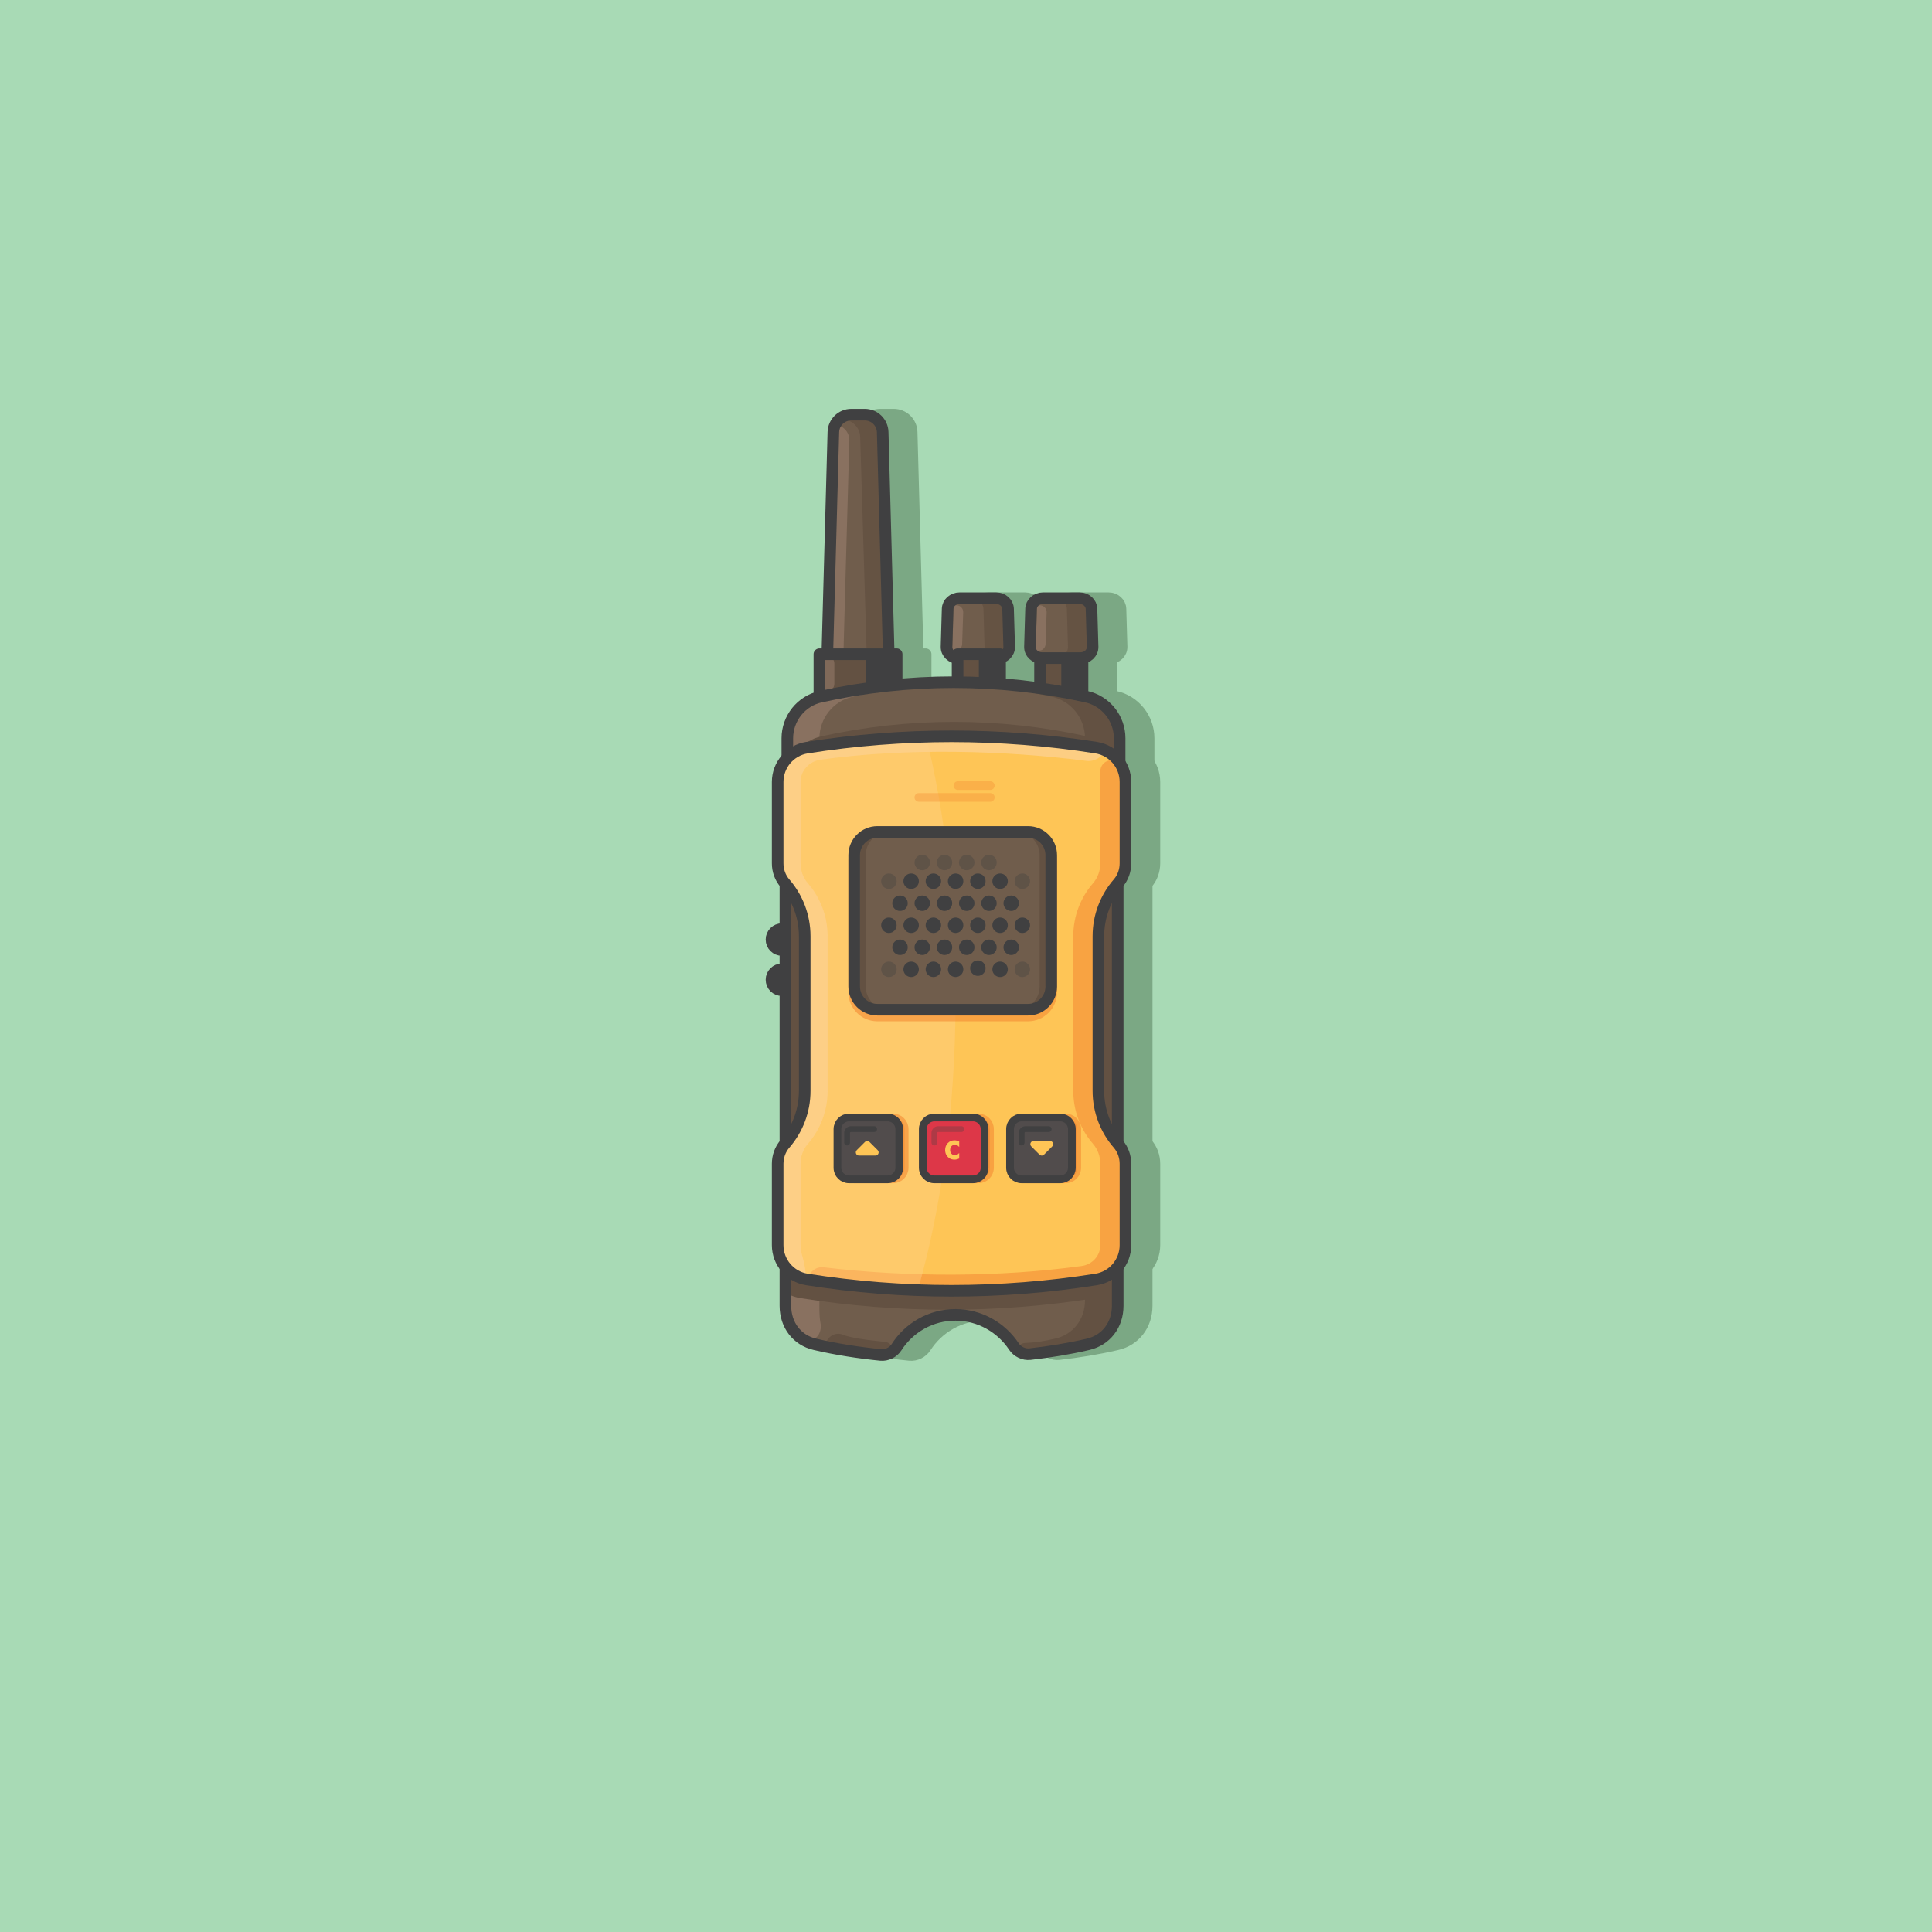 <svg xmlns="http://www.w3.org/2000/svg" enable-background="new 0 0 1000 1000" viewBox="0 0 1000 1000" id="walkie-talkie"><rect width="1000" height="1000" fill="#a8dab5"></rect><rect width="22" height="26" x="553.312" y="338.617" fill="#7ba884" stroke="#7ba884" stroke-linecap="round" stroke-linejoin="round" stroke-miterlimit="10" stroke-width="6"></rect><path fill="#7ba884" stroke="#7ba884" stroke-linecap="round" stroke-linejoin="round" stroke-miterlimit="10" stroke-width="6" d="M574.375 340.617h-20.126c-3.465 0-6.248-2.646-6.154-5.851l.574-19.606c.09-3.085 2.819-5.543 6.154-5.543h18.979c3.335 0 6.064 2.458 6.154 5.543l.574 19.606C580.623 337.971 577.841 340.617 574.375 340.617zM531.198 340.617h-20.126c-3.465 0-6.248-2.646-6.154-5.851l.574-19.606c.09-3.085 2.819-5.543 6.154-5.543h18.979c3.335 0 6.064 2.458 6.154 5.543l.574 19.606C537.446 337.971 534.663 340.617 531.198 340.617zM475.113 342.617h-32l3.235-118.961c.137-5.031 4.255-9.039 9.288-9.039h6.953c5.033 0 9.151 4.007 9.288 9.039L475.113 342.617z"></path><rect width="40" height="26" x="439.113" y="338.617" fill="#7ba884" stroke="#7ba884" stroke-linecap="round" stroke-linejoin="round" stroke-miterlimit="10" stroke-width="6"></rect><rect width="22" height="26" x="510.645" y="338.617" fill="#7ba884" stroke="#7ba884" stroke-linecap="round" stroke-linejoin="round" stroke-miterlimit="10" stroke-width="6"></rect><path fill="#7ba884" stroke="#7ba884" stroke-linecap="round" stroke-linejoin="round" stroke-miterlimit="10" stroke-width="6" d="M423.394 423.617c-.558-1.403-.871-2.922-.871-4.505V382.15c0-10.347 7.178-19.338 17.283-21.56 45.348-9.974 92.085-9.974 137.433 0 10.105 2.222 17.283 11.214 17.283 21.56v36.961c0 1.583-.313 3.103-.871 4.505H423.394zM421.523 439.426c0 78.816 0 157.633 0 236.449.001 9.956 6.035 17.81 15.248 19.934 11.07 2.589 22.464 4.348 34.027 5.511 3.235.322 6.504-1.285 8.264-4.028 6.393-9.986 17.69-16.771 30.571-16.712 12.611.04 23.7 6.633 30.157 16.356 1.824 2.74 5.124 4.325 8.356 3.964 10.185-1.149 20.224-2.78 30.01-5.064 9.26-2.129 15.367-9.959 15.368-19.962 0-78.816 0-157.633 0-236.449C539.569 423.663 475.478 423.663 421.523 439.426z"></path><path fill="#7ba884" stroke="#7ba884" stroke-linecap="round" stroke-linejoin="round" stroke-miterlimit="10" stroke-width="6" d="
	M597.523,446.842v-42.085c0-8.841-6.417-16.402-15.15-17.78c-49.593-7.824-100.108-7.824-149.701,0
	c-8.733,1.378-15.15,8.939-15.15,17.78v42.085c0,3.758,1.276,7.436,3.739,10.275c6.391,7.368,10.261,16.98,10.261,27.499v80
	c0,10.519-3.87,20.131-10.261,27.499c-2.463,2.839-3.739,6.517-3.739,10.275v42.085c0,8.841,6.417,16.402,15.15,17.78
	c49.593,7.824,100.108,7.824,149.701,0c8.733-1.378,15.15-8.939,15.15-17.78v-42.085c0-3.758-1.276-7.436-3.739-10.275
	c-6.391-7.368-10.261-16.98-10.261-27.499v-80c0-10.519,3.87-20.131,10.261-27.499C596.247,454.279,597.523,450.601,597.523,446.842
	z"></path><path fill="#404041" stroke="#404041" stroke-linecap="round" stroke-linejoin="round" stroke-miterlimit="10" stroke-width="6" d="M405.485 491.717h-.766c-2.982 0-5.4-2.418-5.4-5.4l0 0c0-2.982 2.418-5.4 5.4-5.4h.766c2.982 0 5.4 2.418 5.4 5.4l0 0C410.885 489.299 408.468 491.717 405.485 491.717zM405.485 512.517h-.766c-2.982 0-5.4-2.418-5.4-5.4l0 0c0-2.982 2.418-5.4 5.4-5.4h.766c2.982 0 5.4 2.418 5.4 5.4l0 0C410.885 510.099 408.468 512.517 405.485 512.517z"></path><rect width="22" height="26" x="538.312" y="338.617" fill="#635142"></rect><rect width="11" height="26" x="549.312" y="338.617" fill="#404041"></rect><rect width="22" height="26" x="538.312" y="338.617" fill="none" stroke="#404041" stroke-linecap="round" stroke-linejoin="round" stroke-miterlimit="10" stroke-width="6"></rect><path fill="#705d4c" d="M559.375,340.617h-20.126c-3.465,0-6.248-2.646-6.154-5.851l0.574-19.606
	c0.09-3.085,2.819-5.543,6.154-5.543h18.979c3.335,0,6.064,2.458,6.154,5.543l0.574,19.606
	C565.623,337.971,562.841,340.617,559.375,340.617z"></path><path fill="#897160" d="M537.56,336.793l-1.517-0.051l0.791-23.487l1.517,0.051
	c1.932,0.065,3.445,1.684,3.38,3.616l-0.555,16.491C541.111,335.345,539.492,336.858,537.56,336.793z"></path><path fill="#635142" d="M564.956,315.159c-0.09-3.085-2.819-5.543-6.154-5.543h-12.75
	c3.335,0,6.064,2.458,6.154,5.543l0.574,19.606c0.094,3.206-2.689,5.851-6.154,5.851h12.75c3.465,0,6.248-2.646,6.154-5.851
	L564.956,315.159z" opacity=".81"></path><path fill="none" stroke="#404041" stroke-linecap="round" stroke-linejoin="round" stroke-miterlimit="10" stroke-width="6" d="
	M559.375,340.617h-20.126c-3.465,0-6.248-2.646-6.154-5.851l0.574-19.606c0.09-3.085,2.819-5.543,6.154-5.543h18.979
	c3.335,0,6.064,2.458,6.154,5.543l0.574,19.606C565.623,337.971,562.841,340.617,559.375,340.617z"></path><path fill="#705d4c" d="M516.198,340.617h-20.126c-3.465,0-6.248-2.646-6.154-5.851l0.574-19.606
	c0.09-3.085,2.819-5.543,6.154-5.543h18.979c3.335,0,6.064,2.458,6.154,5.543l0.574,19.606
	C522.446,337.971,519.663,340.617,516.198,340.617z"></path><path fill="#897160" d="M494.383,336.793l-1.517-0.051l0.791-23.487l1.517,0.051
	c1.932,0.065,3.445,1.684,3.38,3.616l-0.555,16.491C497.934,335.345,496.315,336.858,494.383,336.793z"></path><path fill="#635142" d="M521.778,315.159c-0.09-3.085-2.819-5.543-6.154-5.543h-12.75
	c3.335,0,6.064,2.458,6.154,5.543l0.574,19.606c0.094,3.206-2.689,5.851-6.154,5.851h12.75c3.465,0,6.248-2.646,6.154-5.851
	L521.778,315.159z" opacity=".81"></path><path fill="none" stroke="#404041" stroke-linecap="round" stroke-linejoin="round" stroke-miterlimit="10" stroke-width="6" d="
	M516.198,340.617h-20.126c-3.465,0-6.248-2.646-6.154-5.851l0.574-19.606c0.09-3.085,2.819-5.543,6.154-5.543h18.979
	c3.335,0,6.064,2.458,6.154,5.543l0.574,19.606C522.446,337.971,519.663,340.617,516.198,340.617z"></path><path fill="#705d4c" d="M460.113,342.617h-32l3.235-118.961c0.137-5.031,4.255-9.039,9.288-9.039h6.953
	c5.033,0,9.151,4.007,9.288,9.039L460.113,342.617z"></path><path fill="#897160" d="M431.558,219.783c-0.119,0.562-0.193,1.141-0.209,1.736l-3.235,121.097h8.333
	c0,0,2.362-86.932,3.174-114.532C439.755,223.539,436.106,219.783,431.558,219.783L431.558,219.783z"></path><path fill="#635142" d="M435.924,217.15c5.033-0.014,9.162,3.983,9.312,9.013l3.483,116.452
	l12.568-0.034l-3.557-118.952c-0.15-5.031-4.279-9.027-9.312-9.013l-6.953,0.019c-2.445,0.007-4.666,0.964-6.323,2.517
	L435.924,217.15z" opacity=".81"></path><path fill="none" stroke="#404041" stroke-linecap="round" stroke-linejoin="round" stroke-miterlimit="10" stroke-width="6" d="
	M460.113,342.617h-32l3.235-118.961c0.137-5.031,4.255-9.039,9.288-9.039h6.953c5.033,0,9.151,4.007,9.288,9.039L460.113,342.617z"></path><rect width="40" height="26" x="424.113" y="338.617" fill="#635142"></rect><path fill="#897160" d="M428.113,357.733L428.113,357.733c-2.07,0-3.747-1.678-3.747-3.747
	v-10.622c0-2.07,1.678-3.747,3.747-3.747l0,0c2.07,0,3.747,1.678,3.747,3.747v10.622
	C431.861,356.055,430.183,357.733,428.113,357.733z" opacity=".75"></path><rect width="16" height="26" x="448.113" y="338.617" fill="#404041"></rect><rect width="40" height="26" x="424.113" y="338.617" fill="none" stroke="#404041" stroke-linecap="round" stroke-linejoin="round" stroke-miterlimit="10" stroke-width="6"></rect><rect width="22" height="26" x="495.645" y="338.617" fill="#635142"></rect><rect width="11" height="26" x="506.645" y="338.617" fill="#404041"></rect><rect width="22" height="26" x="495.645" y="338.617" fill="none" stroke="#404041" stroke-linecap="round" stroke-linejoin="round" stroke-miterlimit="10" stroke-width="6"></rect><path fill="#705d4c" d="M408.394,423.617c-0.558-1.403-0.871-2.922-0.871-4.505V382.15
	c0-10.347,7.178-19.338,17.283-21.56c45.348-9.974,92.085-9.974,137.433,0c10.105,2.222,17.283,11.214,17.283,21.56v36.961
	c0,1.583-0.313,3.103-0.871,4.505H408.394z"></path><path fill="#897160" d="M424.135,382.15c0-10.347,7.178-19.338,17.284-21.56
	c19.947-4.387,40.163-6.842,60.411-7.37c-25.784-0.672-51.621,1.783-77.022,7.37c-10.105,2.222-17.283,11.214-17.283,21.56v36.961
	c0,1.583,0.313,3.103,0.871,4.505h16.611c-0.558-1.403-0.871-2.922-0.871-4.505V382.15z"></path><path fill="#635142" d="M408.714,444.142c-0.558-1.403-0.871-2.922-0.871-4.505v-36.961
	c0-10.347,7.178-19.338,17.283-21.56c45.348-9.974,92.085-9.974,137.433,0c10.105,2.222,17.283,11.214,17.283,21.56v36.961
	c0,1.583-0.313,3.103-0.871,4.505H408.714z"></path><path fill="#635142" d="M562.24,360.589c-25.616-5.634-51.675-8.083-77.677-7.352
	c20.029,0.563,40.024,3.013,59.756,7.352c10.105,2.222,17.283,11.214,17.283,21.56v36.961c0,1.583-0.313,3.103-0.871,4.505h17.921
	c0.558-1.403,0.871-2.922,0.871-4.505V382.15C579.523,371.803,572.345,362.812,562.24,360.589z"></path><path fill="none" stroke="#404041" stroke-linecap="round" stroke-linejoin="round" stroke-miterlimit="10" stroke-width="6" d="
	M408.394,423.617c-0.558-1.403-0.871-2.922-0.871-4.505V382.15c0-10.347,7.178-19.338,17.283-21.56
	c45.348-9.974,92.085-9.974,137.433,0c10.105,2.222,17.283,11.214,17.283,21.56v36.961c0,1.583-0.313,3.103-0.871,4.505H408.394z"></path><path fill="#705d4c" d="M406.523,439.426c0,78.816,0,157.633,0,236.449
	c0.001,9.956,6.035,17.81,15.248,19.934c11.07,2.589,22.464,4.348,34.027,5.511c3.235,0.322,6.504-1.285,8.264-4.028
	c6.393-9.986,17.69-16.771,30.571-16.712c12.611,0.04,23.7,6.633,30.157,16.356c1.824,2.74,5.124,4.325,8.356,3.964
	c10.185-1.149,20.224-2.78,30.01-5.064c9.26-2.129,15.367-9.959,15.368-19.962c0-78.816,0-157.633,0-236.449
	C524.569,423.663,460.478,423.663,406.523,439.426z"></path><path fill="#635142" d="M458.161,694.557c-6.544-0.726-11.883-1.123-18.777-2.736
	c-1.087-0.251-2.13-0.581-3.123-0.985c-4.292-1.747-8.969,1.548-8.969,6.181l0,0c9.326,1.937,18.856,3.331,28.508,4.302
	c3.235,0.322,4.216,1.002,5.976-1.74c0.025-0.039,0.048-0.13,0.07-0.261C462.242,696.974,460.524,694.82,458.161,694.557z"></path><path fill="#897160" d="M417.898,692.638c5.643,2.312,7.473-4.487,6.861-7.379
	c-0.851-4.021-0.624-10.025-0.624-13.371c0-78.816,0-157.633,0-236.449c2.574-0.752,5.177-1.456,7.795-2.137
	c-8.657,1.674-17.151,3.712-25.407,6.124c0,78.816,0,157.633,0,236.449c0.001,9.956-0.447,13.618,8.767,15.741
	C415.931,691.766,416.624,692.116,417.898,692.638z"></path><path fill="#635142" d="M404.624,581.571c0,28.819,0,57.638,0,86.457c2.941,1.974,6.341,3.354,10.059,3.941
	c25.041,3.951,50.591,5.954,75.941,5.954s50.9-2.003,75.941-5.954c3.717-0.586,7.118-1.967,10.059-3.941c0-28.819,0-57.638,0-86.457
	c-1.958-4.424-3-9.241-3-14.156v-80c0-4.916,1.042-9.732,3-14.156c0-11.345,0-22.69,0-34.035c-53.955-15.763-118.046-15.763-172,0
	c0,11.345,0,22.69,0,34.035c1.958,4.424,3,9.24,3,14.156v80C407.624,572.33,406.582,577.146,404.624,581.571z"></path><path fill="#635142" d="M556.138,434.909c1.832,0.493,3.655,1.001,5.465,1.53
			c0,78.816,0,157.633,0,236.449c-0.001,10.003-6.108,17.833-15.368,19.962c-5.897,1.376-10.257,2.067-15.702,2.278
			c-2.361,0.092-4.269,2.112-4.084,4.468c0.009,0.117,0.026,0.2,0.051,0.239c1.824,2.74,3.415,2.427,6.647,2.066
			c10.185-1.149,20.224-2.78,30.01-5.064c9.26-2.129,15.367-9.959,15.368-19.962c0-78.816,0-157.633,0-236.449
			C571.231,438.295,563.75,436.463,556.138,434.909z"></path><path fill="none" stroke="#404041" stroke-linecap="round" stroke-linejoin="round" stroke-miterlimit="10" stroke-width="6" d="
	M406.523,439.426c0,78.816,0,157.633,0,236.449c0.001,9.956,6.035,17.81,15.248,19.934c11.07,2.589,22.464,4.348,34.027,5.511
	c3.235,0.322,6.504-1.285,8.264-4.028c6.393-9.986,17.69-16.771,30.571-16.712c12.611,0.04,23.7,6.633,30.157,16.356
	c1.824,2.74,5.124,4.325,8.356,3.964c10.185-1.149,20.224-2.78,30.01-5.064c9.26-2.129,15.367-9.959,15.368-19.962
	c0-78.816,0-157.633,0-236.449C524.569,423.663,460.478,423.663,406.523,439.426z"></path><path fill="#fec556" d="M582.523,446.842v-42.085c0-8.841-6.417-16.402-15.15-17.78
	c-49.593-7.824-100.108-7.824-149.701,0c-8.733,1.378-15.15,8.939-15.15,17.78v42.085c0,3.758,1.276,7.436,3.739,10.275
	c6.391,7.368,10.261,16.98,10.261,27.499v80c0,10.519-3.87,20.131-10.261,27.499c-2.463,2.839-3.739,6.517-3.739,10.275v42.085
	c0,8.841,6.417,16.402,15.15,17.78c49.593,7.824,100.108,7.824,149.701,0c8.733-1.378,15.15-8.939,15.15-17.78v-42.085
	c0-3.758-1.276-7.436-3.739-10.275c-6.391-7.368-10.261-16.98-10.261-27.499v-80c0-10.519,3.87-20.131,10.261-27.499
	C581.247,454.279,582.523,450.601,582.523,446.842z"></path><path fill="#f8a342" d="M550.531 384.651c-21.42-2.601-42.97-3.77-64.507-3.479 21.567.292 43.117 2.038 64.507 5.234V384.651zM578.784 457.117c2.463-2.839 3.739-6.517 3.739-10.275v-42.085c0-2.877-.68-5.617-1.899-8.052-2.768-5.528-11.101-3.566-11.101 2.616v5.435 5.747 36.338c0 3.758-1.276 7.436-3.739 10.275-6.391 7.368-10.261 16.98-10.261 27.499v80c0 10.519 3.87 20.132 10.261 27.499 2.463 2.839 3.739 6.517 3.739 10.275v42.085c0 .036 0 .072 0 .108-.033 5.445-4.237 9.967-9.632 10.706-43.069 5.9-90.328 5.815-133.537.682-4.289-.509-8.064 2.753-8.064 6.977 25.725 3.473 53.11 5.115 80.35 4.757-4.205.166-8.411.297-12.618.354 27.18.368 54.384-1.552 81.316-5.799 8.746-1.379 15.184-8.931 15.184-17.785v-8-34.085c0-3.758-1.276-7.436-3.739-10.275-6.391-7.367-10.261-16.98-10.261-27.499v-80C568.523 474.098 572.394 464.485 578.784 457.117z"></path><path fill="#fdd08a" d="M494.624,516.397c0-49.429-5.565-95.652-15.232-135.086
	c-20.643,0.565-41.26,2.439-61.719,5.667c-8.733,1.378-15.15,8.939-15.15,17.78v42.085c0,3.758,1.276,7.436,3.739,10.275
	c6.391,7.368,10.261,16.98,10.261,27.499v80c0,10.519-3.87,20.131-10.261,27.499c-2.463,2.839-3.739,6.517-3.739,10.275v42.085
	c0,8.841,6.417,16.402,15.15,17.78c19.025,3.002,38.186,4.841,57.378,5.539C487.377,625.06,494.624,572.814,494.624,516.397z" opacity=".39"></path><path fill="#fdd08a" d="M414.379,446.842v-42.085c0-0.039,0-0.077,0-0.116
	c0.037-5.762,4.477-10.553,10.179-11.383c0.637-0.093,1.233-0.178,1.74-0.247c42.731-5.863,92.945-4.719,135.96,0.804
	c4.094,0.526,8.043-1.687,9.738-5.451l0,0c-23.808-3.391-59.489-7.416-83.477-7.216c-0.23,0.002-0.459,0.005-0.689,0.006
	c-1.205,0.003-2.965,0.002-4.169,0.039c-1.987,0.061-3.944,0.106-5.904,0.166c-2.945,0.091-5.888,0.209-8.831,0.354
	c-0.479,0.023-0.957,0.045-1.436,0.07c-2.75,0.144-5.5,0.313-8.248,0.504c-0.643,0.044-1.286,0.085-1.929,0.132
	c-2.572,0.189-5.142,0.404-7.711,0.635c-0.787,0.07-1.575,0.134-2.362,0.208c-2.435,0.231-4.869,0.489-7.301,0.757
	c-0.887,0.097-1.775,0.185-2.661,0.287c-2.42,0.28-4.838,0.591-7.255,0.908c-0.864,0.113-1.73,0.213-2.593,0.331
	c-3.136,0.429-6.269,0.888-9.399,1.38c-0.108,0.017-0.217,0.031-0.326,0.048c-0.002,0-0.004,0.001-0.005,0.001
	c-0.009,0.001-0.017,0.003-0.026,0.004c-8.089,1.276-14.18,7.86-15.036,15.849c-0.01,0.097-0.03,0.191-0.039,0.288
	c-0.049,0.542-0.074,1.09-0.074,1.643v42.085c0,0.546,0.035,1.089,0.089,1.629c0.003,0.033,0.009,0.065,0.013,0.098
	c0.331,3.143,1.555,6.147,3.638,8.548c6.391,7.368,10.261,16.98,10.261,27.499v1.91v78.09c0,0.657-0.015,1.311-0.045,1.961
	c-0.179,3.9-0.891,7.661-2.064,11.212c-0.312,0.943-0.664,1.867-1.04,2.779c-0.738,1.794-1.594,3.525-2.563,5.184
	c-0.45,0.77-0.921,1.525-1.418,2.263c-0.962,1.43-2.005,2.801-3.131,4.099c-0.924,1.065-1.68,2.247-2.265,3.508
	c-0.302,0.651-0.544,1.328-0.754,2.015c-0.332,1.087-0.562,2.207-0.66,3.348c-0.04,0.466-0.06,0.934-0.06,1.404v42.085
	c0,0.586,0.033,1.164,0.089,1.737c0.005,0.047,0.014,0.094,0.019,0.141c0.055,0.529,0.133,1.051,0.233,1.566
	c0.002,0.01,0.003,0.021,0.005,0.031v-0.01c1.39,7.102,6.962,12.818,14.255,14.203c0-4.223-0.731-8.398-1.964-12.436
	c-0.507-1.661-0.78-3.418-0.78-5.231v-42.085c0-3.758,1.276-7.436,3.739-10.275c6.391-7.367,10.261-16.98,10.261-27.499v-80
	c0-10.519-3.87-20.132-10.261-27.499C415.656,454.279,414.379,450.601,414.379,446.842z" opacity=".88"></path><path fill="none" stroke="#404041" stroke-linecap="round" stroke-linejoin="round" stroke-miterlimit="10" stroke-width="6" d="
	M582.523,446.842v-42.085c0-8.841-6.417-16.402-15.15-17.78c-49.593-7.824-100.108-7.824-149.701,0
	c-8.733,1.378-15.15,8.939-15.15,17.78v42.085c0,3.758,1.276,7.436,3.739,10.275c6.391,7.368,10.261,16.98,10.261,27.499v80
	c0,10.519-3.87,20.131-10.261,27.499c-2.463,2.839-3.739,6.517-3.739,10.275v42.085c0,8.841,6.417,16.402,15.15,17.78
	c49.593,7.824,100.108,7.824,149.701,0c8.733-1.378,15.15-8.939,15.15-17.78v-42.085c0-3.758-1.276-7.436-3.739-10.275
	c-6.391-7.368-10.261-16.98-10.261-27.499v-80c0-10.519,3.87-20.131,10.261-27.499C581.247,454.279,582.523,450.601,582.523,446.842
	z"></path><path fill="#f48b34" stroke="#f48b34" stroke-linecap="round" stroke-linejoin="round" stroke-miterlimit="10" stroke-width="6" d="
	M532.124,525.617h-78c-6.627,0-12-5.373-12-12v-68c0-6.627,5.373-12,12-12h78c6.627,0,12,5.373,12,12v68
	C544.124,520.244,538.751,525.617,532.124,525.617z" opacity=".59"></path><path fill="#705d4c" d="M532.124,522.617h-78c-6.627,0-12-5.373-12-12v-68c0-6.627,5.373-12,12-12h78
	c6.627,0,12,5.373,12,12v68C544.124,517.244,538.751,522.617,532.124,522.617z"></path><path fill="#635142" d="M448.092 510.617v-68c0-6.627 5.373-12 12-12h-5.327c-6.627 0-12 5.373-12 12v68c0 6.627 5.373 12 12 12h5.327C453.464 522.617 448.092 517.244 448.092 510.617zM532.124 430.617h-6.011c6.627 0 12 5.373 12 12v68c0 6.627-5.373 12-12 12h6.011c6.627 0 12-5.373 12-12v-68C544.124 435.989 538.751 430.617 532.124 430.617z"></path><path fill="none" stroke="#404041" stroke-linecap="round" stroke-linejoin="round" stroke-miterlimit="10" stroke-width="6" d="
	M532.124,522.617h-78c-6.627,0-12-5.373-12-12v-68c0-6.627,5.373-12,12-12h78c6.627,0,12,5.373,12,12v68
	C544.124,517.244,538.751,522.617,532.124,522.617z"></path><circle cx="460.092" cy="478.917" r="4" fill="#404041"></circle><circle cx="471.603" cy="478.917" r="4" fill="#404041"></circle><circle cx="483.113" cy="478.917" r="4" fill="#404041"></circle><circle cx="494.624" cy="478.917" r="4" fill="#404041"></circle><circle cx="506.135" cy="478.917" r="4" fill="#404041"></circle><circle cx="517.645" cy="478.917" r="4" fill="#404041"></circle><circle cx="529.156" cy="478.917" r="4" fill="#404041"></circle><circle cx="465.847" cy="467.517" r="4" fill="#404041"></circle><circle cx="477.358" cy="467.517" r="4" fill="#404041"></circle><circle cx="488.869" cy="467.517" r="4" fill="#404041"></circle><circle cx="500.379" cy="467.517" r="4" fill="#404041"></circle><circle cx="511.89" cy="467.517" r="4" fill="#404041"></circle><circle cx="523.401" cy="467.517" r="4" fill="#404041"></circle><circle cx="471.603" cy="456.117" r="4" fill="#404041"></circle><circle cx="483.113" cy="456.117" r="4" fill="#404041"></circle><circle cx="494.624" cy="456.117" r="4" fill="#404041"></circle><circle cx="506.135" cy="456.117" r="4" fill="#404041"></circle><circle cx="517.645" cy="456.117" r="4" fill="#404041"></circle><circle cx="465.847" cy="490.317" r="4" fill="#404041"></circle><circle cx="477.358" cy="490.317" r="4" fill="#404041"></circle><circle cx="488.869" cy="490.317" r="4" fill="#404041"></circle><circle cx="500.379" cy="490.317" r="4" fill="#404041"></circle><circle cx="511.89" cy="490.317" r="4" fill="#404041"></circle><circle cx="523.401" cy="490.317" r="4" fill="#404041"></circle><circle cx="471.603" cy="501.717" r="4" fill="#404041"></circle><circle cx="460.092" cy="501.717" r="4" fill="#404041" opacity=".35"></circle><circle cx="460.092" cy="456.117" r="4" fill="#404041" opacity=".35"></circle><circle cx="477.358" cy="446.45" r="4" fill="#404041" opacity=".35"></circle><circle cx="488.869" cy="446.45" r="4" fill="#404041" opacity=".35"></circle><circle cx="500.379" cy="446.45" r="4" fill="#404041" opacity=".35"></circle><circle cx="511.89" cy="446.45" r="4" fill="#404041" opacity=".35"></circle><circle cx="483.113" cy="501.717" r="4" fill="#404041"></circle><circle cx="494.624" cy="501.717" r="4" fill="#404041"></circle><circle cx="506.135" cy="501.117" r="4" fill="#404041"></circle><circle cx="517.645" cy="501.717" r="4" fill="#404041"></circle><circle cx="529.156" cy="501.717" r="4" fill="#404041" opacity=".35"></circle><circle cx="529.156" cy="456.117" r="4" fill="#404041" opacity=".35"></circle><path fill="#f48b34" stroke="#f48b34" stroke-linecap="round" stroke-linejoin="round" stroke-miterlimit="10" stroke-width="4" d="
	M506.407,610.424h-20c-3.314,0-6-2.686-6-6v-20c0-3.314,2.686-6,6-6h20c3.314,0,6,2.686,6,6v20
	C512.407,607.738,509.721,610.424,506.407,610.424z" opacity=".59"></path><path fill="#dd3748" d="M503.624,610.424h-20c-3.314,0-6-2.686-6-6v-20c0-3.314,2.686-6,6-6h20
	c3.314,0,6,2.686,6,6v20C509.624,607.738,506.938,610.424,503.624,610.424z"></path><path fill="none" stroke="#404041" stroke-linecap="round" stroke-linejoin="round" stroke-miterlimit="10" stroke-width="3" d="
	M483.624,591.383v-4.958c0-1.105,0.895-2,2-2h12" opacity=".3"></path><path fill="none" stroke="#404041" stroke-linecap="round" stroke-linejoin="round" stroke-miterlimit="10" stroke-width="4" d="
	M503.624,610.424h-20c-3.314,0-6-2.686-6-6v-20c0-3.314,2.686-6,6-6h20c3.314,0,6,2.686,6,6v20
	C509.624,607.738,506.938,610.424,503.624,610.424z"></path><path fill="#f48b34" stroke="#f48b34" stroke-linecap="round" stroke-linejoin="round" stroke-miterlimit="10" stroke-width="4" d="
	M551.574,610.424h-20c-3.314,0-6-2.686-6-6v-20c0-3.314,2.686-6,6-6h20c3.314,0,6,2.686,6,6v20
	C557.574,607.738,554.887,610.424,551.574,610.424z" opacity=".59"></path><path fill="#fec556" d="M496.485,590.836v2.831c-0.372-0.403-0.723-0.695-1.052-0.877
		c-0.368-0.177-0.749-0.266-1.143-0.266c-0.74,0-1.344,0.253-1.811,0.76c-0.16,0.182-0.29,0.371-0.39,0.568
		c-0.1,0.197-0.174,0.42-0.224,0.669c-0.05,0.249-0.075,0.501-0.075,0.756c0,0.762,0.234,1.396,0.701,1.902
		c0.472,0.498,1.071,0.747,1.798,0.747c0.39,0,0.77-0.093,1.143-0.279c0.329-0.169,0.68-0.459,1.052-0.87v2.837
		c-0.48,0.225-0.889,0.374-1.227,0.448c-0.42,0.1-0.831,0.149-1.234,0.149c-0.51,0-0.99-0.062-1.44-0.185
		c-0.45-0.123-0.853-0.311-1.208-0.562c-0.708-0.485-1.248-1.082-1.619-1.792c-0.371-0.736-0.557-1.552-0.557-2.448
		c0-0.719,0.121-1.379,0.364-1.98c0.108-0.29,0.245-0.564,0.411-0.821c0.167-0.258,0.382-0.525,0.646-0.802
		c0.453-0.467,0.964-0.814,1.531-1.039c0.562-0.229,1.187-0.344,1.874-0.344c0.394,0,0.804,0.048,1.233,0.143
		C495.683,590.494,496.091,590.645,496.485,590.836z"></path><path fill="#514c4c" d="M549.791,610.424h-20c-3.314,0-6-2.686-6-6v-20c0-3.314,2.686-6,6-6h20
	c3.314,0,6,2.686,6,6v20C555.791,607.738,553.104,610.424,549.791,610.424z"></path><path fill="none" stroke="#404041" stroke-linecap="round" stroke-linejoin="round" stroke-miterlimit="10" stroke-width="3" d="
	M528.791,591.383v-4.958c0-1.105,0.895-2,2-2h12"></path><path fill="none" stroke="#404041" stroke-linecap="round" stroke-linejoin="round" stroke-miterlimit="10" stroke-width="4" d="
	M548.791,610.424h-20c-3.314,0-6-2.686-6-6v-20c0-3.314,2.686-6,6-6h20c3.314,0,6,2.686,6,6v20
	C554.791,607.738,552.104,610.424,548.791,610.424z"></path><path fill="#fec556" d="M538.049,597.637l-4.264-4.264c-1.032-1.032-0.301-2.796,1.158-2.796h8.529
	c1.459,0,2.19,1.764,1.158,2.796l-4.264,4.264C539.726,598.276,538.689,598.276,538.049,597.637z"></path><path fill="#f48b34" stroke="#f48b34" stroke-linecap="round" stroke-linejoin="round" stroke-miterlimit="10" stroke-width="4" d="
	M462.24,610.424h-20c-3.314,0-6-2.686-6-6v-20c0-3.314,2.686-6,6-6h20c3.314,0,6,2.686,6,6v20
	C468.24,607.738,465.554,610.424,462.24,610.424z" opacity=".59"></path><path fill="#514c4c" d="M458.457,610.424h-20c-3.314,0-6-2.686-6-6v-20c0-3.314,2.686-6,6-6h20
	c3.314,0,6,2.686,6,6v20C464.457,607.738,461.771,610.424,458.457,610.424z"></path><path fill="none" stroke="#404041" stroke-linecap="round" stroke-linejoin="round" stroke-miterlimit="10" stroke-width="3" d="
	M438.457,591.383v-4.958c0-1.105,0.895-2,2-2h12"></path><path fill="none" stroke="#404041" stroke-linecap="round" stroke-linejoin="round" stroke-miterlimit="10" stroke-width="4" d="
	M459.457,610.424h-20c-3.314,0-6-2.686-6-6v-20c0-3.314,2.686-6,6-6h20c3.314,0,6,2.686,6,6v20
	C465.457,607.738,462.771,610.424,459.457,610.424z"></path><path fill="#fec556" d="M447.716,591.057l-4.264,4.264c-1.032,1.032-0.301,2.796,1.158,2.796h8.529
	c1.459,0,2.19-1.764,1.158-2.796l-4.264-4.264C449.392,590.417,448.356,590.417,447.716,591.057z"></path><path fill="#f48b34" d="M512.574 408.888h-16.766c-1.243 0-2.25-1.007-2.25-2.25l0 0c0-1.243 1.007-2.25 2.25-2.25h16.766c1.243 0 2.25 1.007 2.25 2.25l0 0C514.824 407.881 513.817 408.888 512.574 408.888zM512.574 415.004h-36.966c-1.243 0-2.25-1.007-2.25-2.25l0 0c0-1.243 1.007-2.25 2.25-2.25h36.966c1.243 0 2.25 1.007 2.25 2.25l0 0C514.824 413.997 513.817 415.004 512.574 415.004z" opacity=".36"></path></svg>